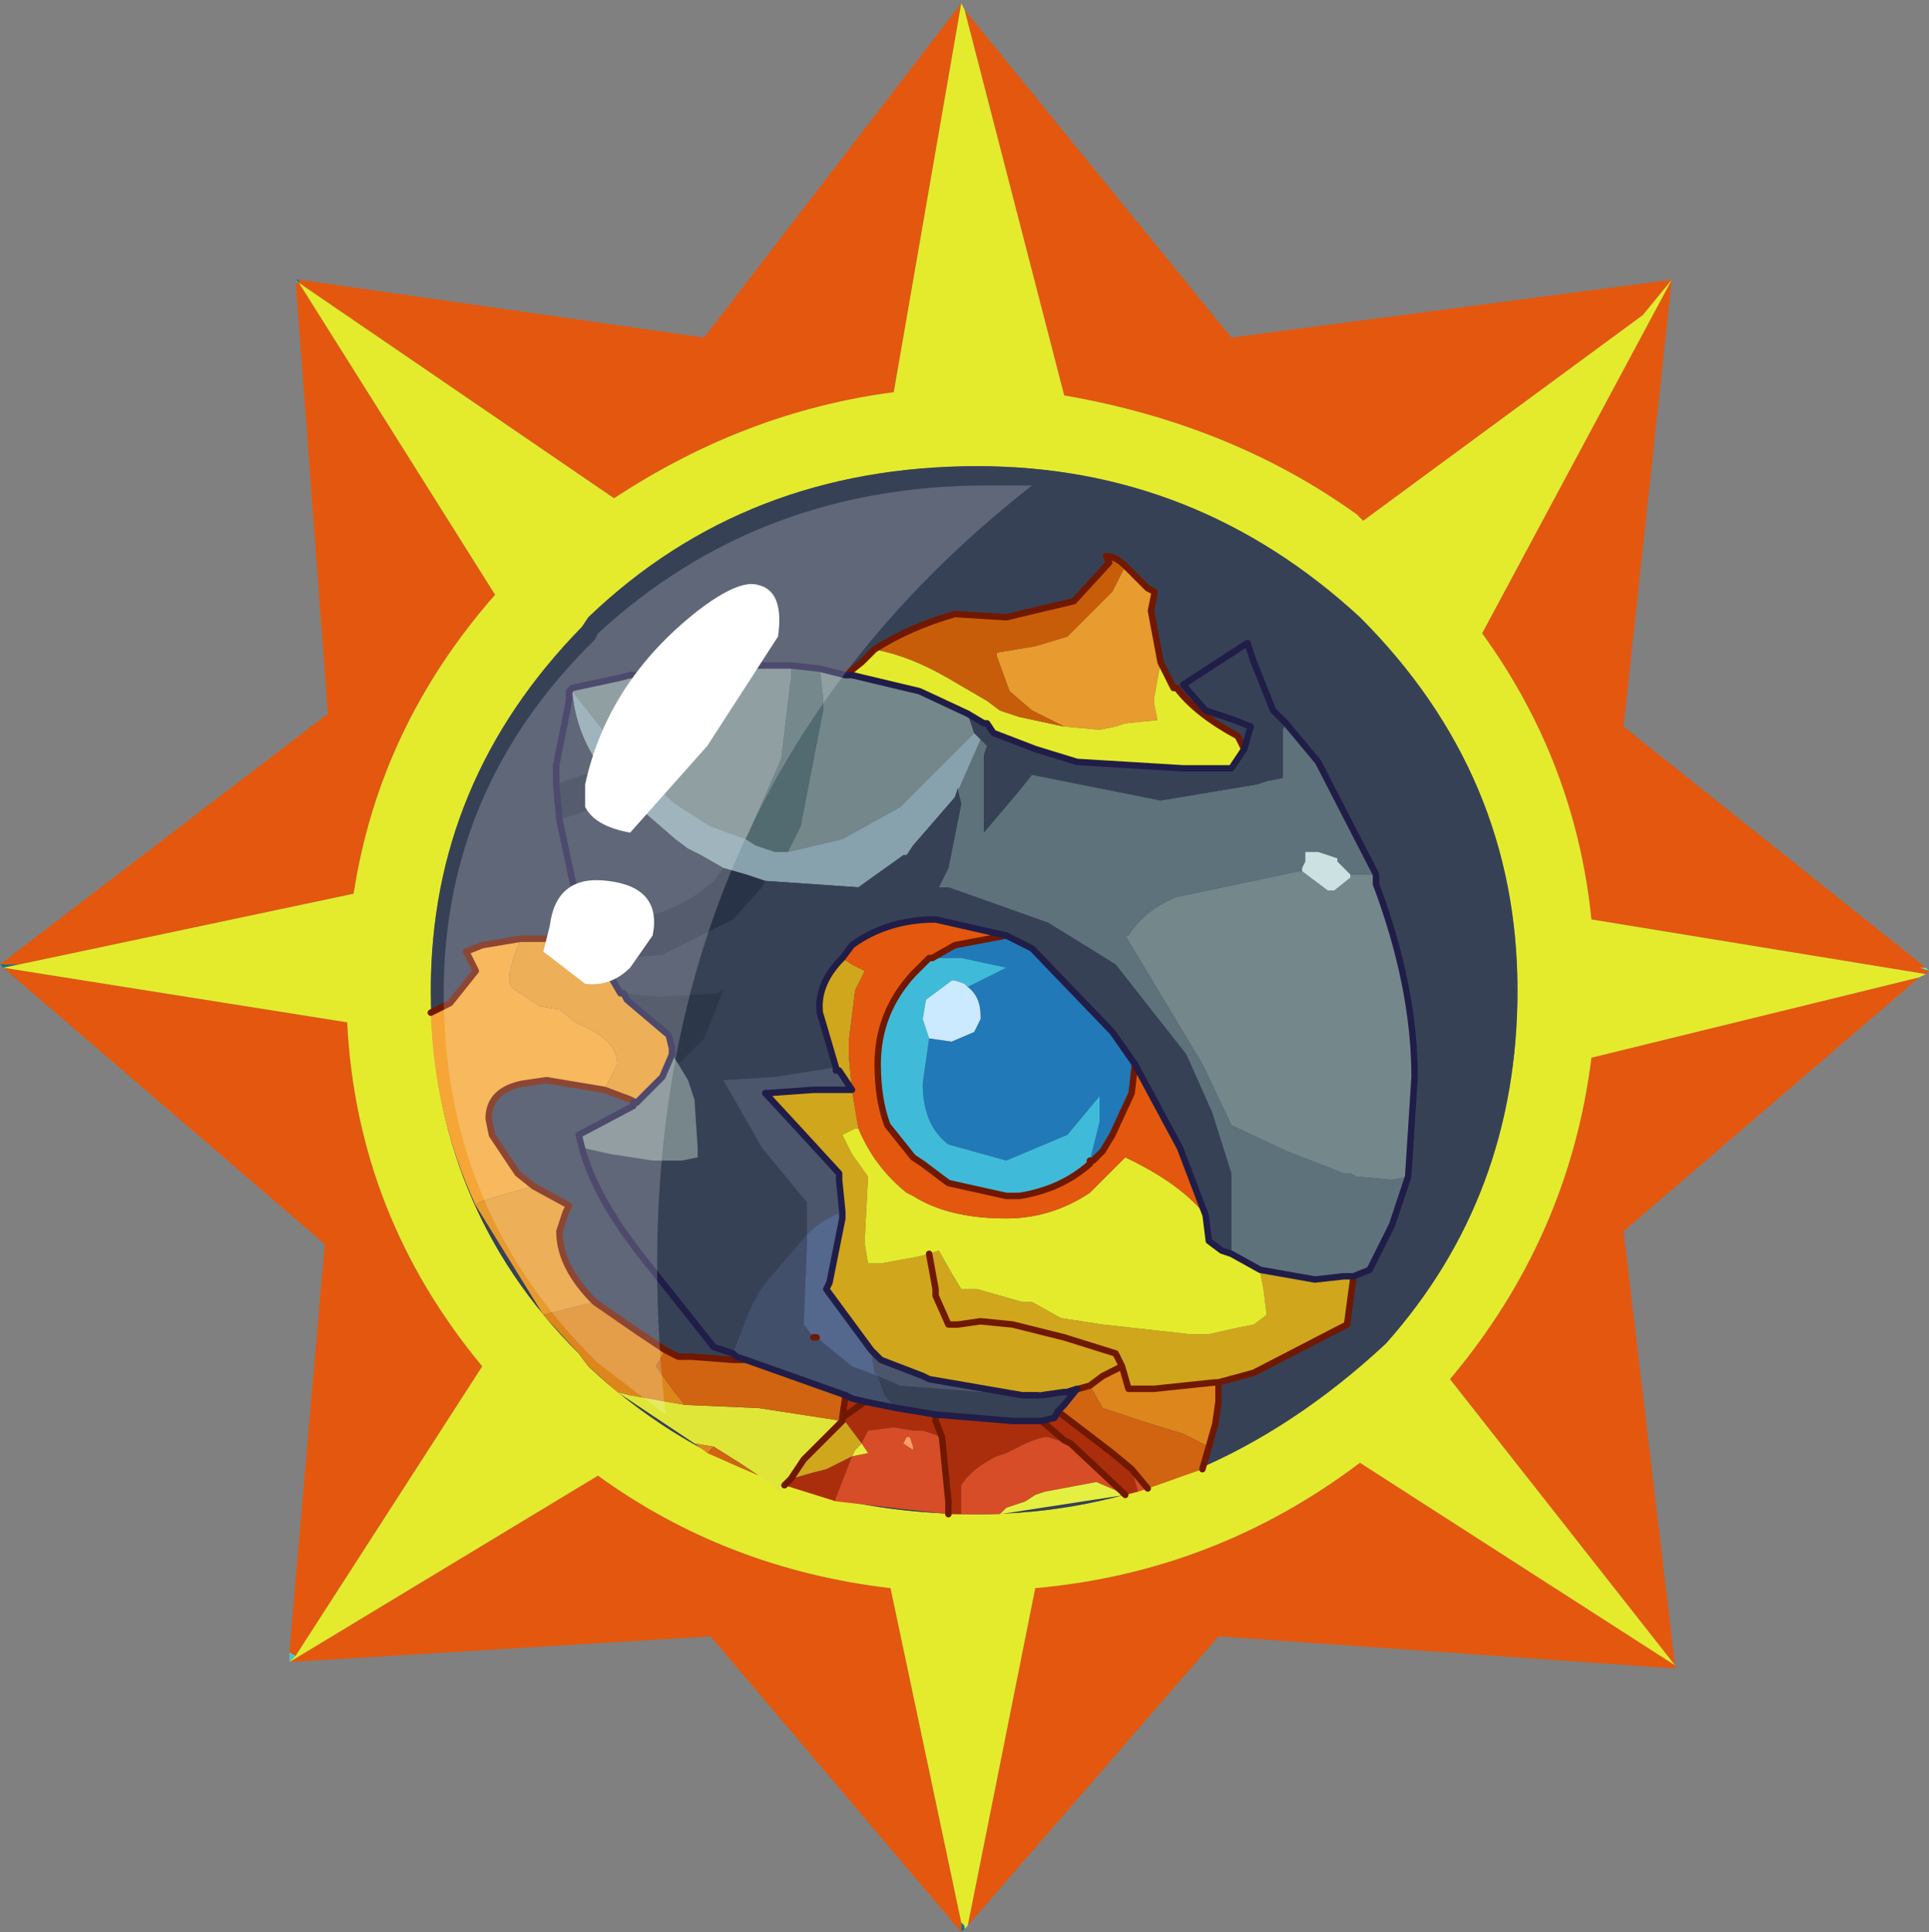 <?xml version="1.0" encoding="UTF-8" standalone="no"?>
<svg xmlns:ffdec="https://www.free-decompiler.com/flash" xmlns:xlink="http://www.w3.org/1999/xlink" ffdec:objectType="frame" height="30.05px" width="30.0px" xmlns="http://www.w3.org/2000/svg">
  <rect width="100%" height="100%" fill="#808080" stroke="none"/>
  <g transform="matrix(1.0, 0.0, 0.0, 1.0, 0.0, 0.0)">
    <use ffdec:characterId="1" height="30.0" transform="matrix(1.0, 0.0, 0.0, 1.0, 0.0, 0.0)" width="30.0" xlink:href="#shape0"/>
    <use ffdec:characterId="3" height="30.0" transform="matrix(1.0, 0.0, 0.0, 1.0, 0.0, 0.05)" width="30.0" xlink:href="#sprite0"/>
  </g>
  <defs>
    <g id="shape0" transform="matrix(1.0, 0.0, 0.0, 1.0, 0.0, 0.0)">
      <path d="M0.0 0.0 L30.0 0.0 30.0 30.0 0.0 30.0 0.0 0.0" fill="#33cc66" fill-opacity="0.0" fill-rule="evenodd" stroke="none"/>
    </g>
    <g id="sprite0" transform="matrix(1.0, 0.0, 0.0, 1.0, 0.0, 0.0)">
      <use ffdec:characterId="2" height="30.0" transform="matrix(1.0, 0.0, 0.0, 1.0, 0.0, 0.0)" width="30.0" xlink:href="#shape1"/>
    </g>
    <g id="shape1" transform="matrix(1.0, 0.0, 0.0, 1.0, 0.0, 0.0)">
      <path d="M4.6 25.7 L4.5 25.8 4.5 25.65 4.6 25.7" fill="#4dc4c2" fill-rule="evenodd" stroke="none"/>
      <path d="M30.0 15.05 L29.85 15.0 29.95 15.0 30.0 15.05" fill="url(#gradient0)" fill-rule="evenodd" stroke="none"/>
      <path d="M4.6 4.3 L4.65 4.3 4.65 4.35 4.6 4.3" fill="url(#gradient1)" fill-rule="evenodd" stroke="none"/>
      <path d="M4.6 4.3 L4.65 4.35 4.6 4.35 4.6 4.3" fill="url(#gradient2)" fill-rule="evenodd" stroke="none"/>
      <path d="M0.3 14.95 L0.05 15.0 0.0 14.95 0.3 14.95" fill="url(#gradient3)" fill-rule="evenodd" stroke="none"/>
      <path d="M14.95 29.85 L15.0 29.9 15.0 29.95 14.95 30.0 14.95 29.85" fill="url(#gradient4)" fill-rule="evenodd" stroke="none"/>
      <path d="M29.95 15.1 L24.75 14.25 Q24.5 11.8 23.05 9.8 L26.0 4.3 25.55 4.85 21.2 8.05 21.1 7.95 Q19.15 6.55 16.55 6.1 L15.0 0.1 19.15 5.2 26.0 4.3 25.25 11.25 29.95 15.0 29.85 15.0 30.0 15.05 29.95 15.1 M14.95 0.0 L13.9 6.05 Q11.6 6.35 9.55 7.7 L4.65 4.35 7.7 9.2 Q5.9 11.25 5.5 13.85 L0.3 14.95 0.0 14.95 5.1 11.05 4.6 4.35 4.65 4.35 4.65 4.3 10.95 5.2 14.95 0.0 M0.05 15.0 L5.4 15.85 Q5.55 18.85 7.5 21.2 L4.6 25.7 4.5 25.65 5.05 19.3 0.05 15.0 M4.5 25.8 L9.3 22.9 Q11.3 24.35 13.85 24.65 L14.95 29.85 14.95 30.0 11.05 25.4 4.5 25.8 M15.05 29.9 L16.1 24.65 Q18.9 24.4 21.15 22.7 L26.05 25.85 22.55 21.4 Q24.4 19.2 24.75 16.4 L29.85 15.15 25.25 19.1 26.05 25.85 26.05 25.9 18.95 25.4 15.05 29.9" fill="#e3580e" fill-rule="evenodd" stroke="none"/>
      <path d="M15.0 0.1 L16.55 6.1 Q19.15 6.55 21.1 7.95 L21.2 8.05 25.55 4.85 26.0 4.3 23.05 9.8 Q24.5 11.8 24.75 14.25 L29.95 15.1 29.85 15.15 24.75 16.4 Q24.4 19.2 22.55 21.4 L26.05 25.85 21.15 22.7 Q18.9 24.4 16.1 24.65 L15.05 29.9 15.0 29.95 15.0 29.9 14.95 29.85 13.85 24.65 Q11.3 24.35 9.3 22.9 L4.5 25.8 4.6 25.7 7.5 21.2 Q5.55 18.85 5.4 15.85 L0.05 15.0 0.3 14.95 5.5 13.85 Q5.9 11.25 7.7 9.2 L4.65 4.35 9.55 7.7 Q11.6 6.35 13.9 6.05 L14.95 0.0 15.0 0.1 M23.6 15.35 Q23.6 12.0 21.15 9.55 18.6 7.2 15.2 7.2 11.6 7.2 9.15 9.55 L9.05 9.7 Q6.7 12.1 6.7 15.35 6.7 18.7 9.0 21.0 L9.15 21.2 Q11.6 23.5 15.2 23.5 18.7 23.5 21.55 20.85 23.6 18.55 23.6 15.35" fill="#e4eb2c" fill-rule="evenodd" stroke="none"/>
      <path d="M23.6 15.35 Q23.6 18.55 21.55 20.85 18.7 23.5 15.2 23.5 11.6 23.5 9.15 21.2 L9.0 21.0 Q6.7 18.7 6.7 15.35 6.7 12.1 9.05 9.7 L9.15 9.55 Q11.6 7.2 15.2 7.2 18.6 7.2 21.15 9.55 23.6 12.0 23.6 15.35" fill="#374156" fill-rule="evenodd" stroke="none"/>
      <path d="M8.45 20.4 L7.4 18.7 7.45 18.65 7.75 18.55 8.3 18.4 8.85 18.7 8.8 18.8 8.7 19.1 Q8.7 19.65 9.25 20.2 L8.45 20.4 M8.1 14.55 L8.55 14.55 9.2 14.6 9.2 14.65 9.3 14.8 9.65 15.4 9.7 15.4 9.75 15.5 10.4 16.05 10.45 16.25 10.45 16.35 10.3 16.7 9.9 17.1 9.8 17.05 9.4 16.9 9.45 16.8 9.6 16.5 Q9.6 16.2 9.25 16.0 L8.95 15.85 8.7 15.65 8.4 15.6 7.95 15.3 Q7.85 15.15 8.1 14.55 M17.5 8.75 L17.85 9.1 17.95 9.15 17.95 9.2 17.9 9.45 18.05 10.25 17.95 10.8 17.95 10.9 18.0 11.15 17.5 11.2 17.35 11.25 17.1 11.3 16.55 11.25 16.05 11.0 15.7 10.7 15.5 10.15 15.5 10.1 16.1 10.0 16.6 9.85 17.3 9.15 17.5 8.75" fill="#e89b2e" fill-rule="evenodd" stroke="none"/>
      <path d="M7.4 18.7 Q6.75 17.3 6.7 15.7 L7.0 15.55 7.4 15.05 7.3 14.85 7.25 14.75 7.5 14.65 8.1 14.55 Q7.85 15.15 7.95 15.3 L8.4 15.6 8.7 15.65 8.95 15.85 9.25 16.0 Q9.6 16.2 9.6 16.5 L9.45 16.8 9.4 16.9 8.5 16.75 8.15 16.8 Q7.6 16.9 7.6 17.35 L7.65 17.6 8.05 18.2 8.3 18.4 7.75 18.55 7.45 18.65 7.4 18.7" fill="#f5a636" fill-rule="evenodd" stroke="none"/>
      <path d="M12.2 23.05 L12.15 23.15 11.8 22.9 11.5 22.7 11.1 22.45 10.8 22.4 9.6 21.6 9.8 21.65 10.65 21.8 11.8 21.85 13.1 22.05 12.5 22.65 12.3 22.95 12.2 23.05" fill="#dfe638" fill-rule="evenodd" stroke="none"/>
      <path d="M18.95 21.45 L18.95 21.75 18.9 22.1 18.8 22.45 18.4 22.25 17.75 22.05 17.15 21.85 16.95 21.5 17.15 21.35 17.45 21.2 17.55 21.55 17.95 21.55 18.9 21.45 18.95 21.45 M11.0 22.55 L10.8 22.4 11.1 22.45 11.0 22.55 M9.6 21.6 L9.15 21.2 9.0 21.0 8.45 20.4 9.25 20.2 9.9 20.65 10.35 20.95 10.2 21.2 10.45 21.55 10.65 21.8 9.8 21.65 9.6 21.6" fill="#dd861c" fill-rule="evenodd" stroke="none"/>
      <path d="M18.8 22.45 L18.7 22.8 17.85 23.1 17.6 22.8 17.3 22.55 16.45 21.9 16.55 21.8 16.75 21.55 16.6 21.6 16.95 21.5 17.15 21.85 17.75 22.05 18.4 22.25 18.8 22.45 M11.8 22.9 L11.0 22.55 11.1 22.45 11.5 22.7 11.8 22.9 M10.35 20.95 L10.55 21.05 10.75 21.05 11.4 21.1 11.6 21.1 13.15 21.65 13.1 22.0 13.1 22.05 11.8 21.85 10.65 21.8 10.45 21.55 10.2 21.2 10.35 20.95" fill="#d06411" fill-rule="evenodd" stroke="none"/>
      <path d="M17.7 23.15 L17.5 23.2 17.45 23.15 16.65 22.4 16.45 22.35 16.3 22.3 Q16.15 22.3 15.85 22.45 L15.65 22.55 15.5 22.6 Q15.1 22.8 14.95 23.05 L14.95 23.5 14.75 23.5 14.75 23.3 14.65 22.3 14.35 22.2 14.2 22.2 13.9 22.15 13.5 22.2 13.4 22.4 13.25 22.2 13.1 22.0 13.15 21.65 13.25 21.7 13.45 21.75 13.1 22.0 13.45 21.75 13.95 21.85 14.55 21.95 15.75 22.05 16.2 22.05 16.4 22.0 16.45 21.9 17.3 22.55 17.6 22.8 17.7 23.15 M13.0 23.3 L12.2 23.05 12.3 22.95 12.65 22.85 12.85 22.8 12.95 22.75 13.25 22.6 13.0 23.25 13.0 23.3 M14.65 22.3 L14.55 22.05 14.55 21.95 14.55 22.05 14.65 22.3 M16.2 22.05 L16.55 22.35 16.65 22.4 16.55 22.35 16.2 22.05" fill="#aa2e0c" fill-rule="evenodd" stroke="none"/>
      <path d="M17.85 23.1 L17.7 23.15 17.6 22.8 17.85 23.1 M15.55 23.5 L15.2 23.5 14.95 23.5 14.95 23.05 Q15.1 22.8 15.5 22.6 L15.65 22.55 15.85 22.45 Q16.15 22.3 16.3 22.3 L16.45 22.35 16.65 22.4 17.45 23.15 17.4 23.15 17.05 23.0 16.25 23.15 16.1 23.2 15.95 23.3 15.65 23.4 15.55 23.5 M14.75 23.5 L13.0 23.3 13.0 23.25 13.25 22.6 13.5 22.55 13.4 22.4 13.5 22.2 13.9 22.15 14.2 22.2 14.35 22.2 14.65 22.3 14.75 23.3 14.75 23.5 M14.05 22.4 L14.2 22.5 14.2 22.45 14.15 22.3 14.1 22.3 14.05 22.4" fill="#d74d27" fill-rule="evenodd" stroke="none"/>
      <path d="M17.5 23.2 L15.55 23.5 15.65 23.4 15.95 23.3 16.1 23.2 16.25 23.15 17.05 23.0 17.4 23.15 17.45 23.15 17.5 23.2 M13.4 22.4 L13.5 22.55 13.25 22.6 13.3 22.5 13.4 22.4" fill="#e5ef41" fill-rule="evenodd" stroke="none"/>
      <path d="M19.6 19.7 L20.45 19.85 20.9 19.8 21.0 19.8 21.05 19.8 20.95 20.55 19.5 21.3 18.95 21.45 18.9 21.45 17.95 21.55 17.55 21.55 17.45 21.2 17.15 21.35 16.95 21.5 16.6 21.6 16.55 21.6 16.2 21.65 16.15 21.65 16.05 21.65 15.9 21.65 14.45 21.4 14.35 21.35 13.7 21.1 13.55 20.95 12.85 20.0 12.9 19.9 13.1 18.9 13.1 18.8 13.05 18.3 13.05 18.2 12.5 17.6 11.9 16.95 11.95 16.95 12.65 16.9 13.25 16.9 13.35 17.5 13.3 17.5 13.1 17.6 13.25 17.9 13.5 18.25 13.45 19.2 13.45 19.3 13.5 19.6 13.7 19.6 14.25 19.5 14.45 19.45 14.6 19.4 14.8 19.75 14.95 20.0 15.0 20.0 15.2 20.0 15.9 20.2 16.05 20.2 16.5 20.45 17.15 20.55 18.5 20.7 18.8 20.7 19.25 20.6 19.5 20.55 19.7 20.4 19.65 20.0 19.6 19.75 19.6 19.7 M13.1 14.85 L13.25 14.95 13.45 15.05 13.3 15.35 13.2 16.15 13.2 16.35 13.25 16.9 13.05 16.6 13.0 16.6 13.0 16.55 12.75 15.7 Q12.7 15.25 13.1 14.85 M14.45 19.45 L14.55 20.0 14.55 20.1 14.75 20.55 14.9 20.55 15.25 20.5 15.75 20.55 16.55 20.75 17.35 21.0 17.4 21.1 17.45 21.2 17.4 21.1 17.35 21.0 16.55 20.75 15.75 20.55 15.25 20.5 14.9 20.55 14.75 20.55 14.55 20.1 14.55 20.0 14.45 19.45 M12.3 22.95 L12.5 22.65 13.1 22.05 13.1 22.0 13.25 22.2 13.4 22.4 13.3 22.5 13.25 22.6 12.95 22.75 12.85 22.8 12.65 22.85 12.3 22.95" fill="#d0a61c" fill-rule="evenodd" stroke="none"/>
      <path d="M19.15 19.45 L19.6 19.7 19.6 19.75 19.65 20.0 19.7 20.4 19.5 20.55 19.25 20.6 18.8 20.7 18.5 20.7 17.15 20.55 16.5 20.45 16.05 20.2 15.9 20.2 15.2 20.0 15.0 20.0 14.95 20.0 14.8 19.75 14.6 19.4 14.45 19.45 14.25 19.5 13.7 19.6 13.5 19.6 13.45 19.3 13.45 19.2 13.5 18.25 13.25 17.9 13.1 17.6 13.3 17.5 13.35 17.5 Q13.6 18.1 14.1 18.5 L14.2 18.55 Q14.75 18.9 15.65 18.9 16.35 18.9 16.95 18.5 L17.5 17.95 Q18.35 18.35 18.75 18.85 L18.8 19.25 19.0 19.4 19.15 19.45 M13.15 10.45 L13.4 10.25 13.6 10.05 Q14.15 10.15 14.75 10.5 L15.35 10.85 15.55 11.0 15.85 11.1 16.55 11.25 17.1 11.3 17.35 11.25 17.5 11.2 18.0 11.15 17.95 10.9 17.95 10.8 18.05 10.25 18.25 10.65 18.3 10.65 Q18.6 11.05 19.25 11.4 L19.35 11.6 19.15 11.9 18.8 11.9 18.4 11.9 16.75 11.8 16.1 11.6 15.45 11.35 15.35 11.2 15.3 11.2 15.05 11.05 14.3 10.7 13.25 10.45 13.15 10.45" fill="#e4eb2c" fill-rule="evenodd" stroke="none"/>
      <path d="M15.65 14.5 L14.85 14.65 14.5 14.85 14.45 14.85 14.2 15.1 Q13.65 15.7 13.65 16.5 13.65 17.05 13.8 17.45 L14.2 17.95 14.35 18.05 14.75 18.35 15.65 18.55 15.85 18.55 Q16.5 18.45 16.95 18.05 L16.95 18.0 17.0 18.0 17.05 17.95 17.15 17.85 17.3 17.6 17.6 16.95 17.65 16.5 18.35 17.8 18.75 18.85 Q18.35 18.35 17.5 17.95 L16.95 18.5 Q16.35 18.9 15.65 18.9 14.75 18.9 14.2 18.55 L14.1 18.5 Q13.6 18.1 13.35 17.5 L13.25 16.9 13.2 16.35 13.2 16.15 13.3 15.35 13.45 15.05 13.25 14.95 13.1 14.85 13.25 14.65 Q13.8 14.25 14.55 14.25 L15.65 14.5" fill="#e3580e" fill-rule="evenodd" stroke="none"/>
      <path d="M13.6 10.05 Q14.15 9.7 14.85 9.5 L15.65 9.55 16.7 9.3 17.25 8.7 17.2 8.6 Q17.35 8.6 17.5 8.75 L17.3 9.15 16.6 9.85 16.1 10.0 15.5 10.1 15.5 10.15 15.7 10.7 16.05 11.0 16.55 11.25 15.85 11.1 15.55 11.0 15.35 10.85 14.75 10.5 Q14.15 10.15 13.6 10.05" fill="#c85d09" fill-rule="evenodd" stroke="none"/>
      <path d="M15.65 14.5 L16.05 14.7 17.3 16.0 17.65 16.5 17.6 16.95 17.3 17.6 17.15 17.85 17.05 17.95 17.0 18.0 16.95 18.0 17.1 17.4 17.1 17.0 16.6 17.6 15.65 18.0 14.75 17.75 Q14.35 17.45 14.35 16.8 L14.45 16.1 14.8 16.15 15.15 16.0 15.25 15.8 15.25 15.75 Q15.25 15.45 15.05 15.3 L15.65 15.0 14.95 14.85 14.7 14.85 14.5 14.85 14.85 14.65 15.65 14.5" fill="#2179b8" fill-rule="evenodd" stroke="none"/>
      <path d="M14.5 14.85 L14.7 14.85 14.95 14.85 15.65 15.0 15.05 15.3 15.0 15.25 14.85 15.2 14.8 15.2 14.4 15.5 14.35 15.8 14.45 16.1 14.35 16.8 Q14.35 17.45 14.75 17.75 L15.65 18.0 16.6 17.6 17.1 17.0 17.1 17.4 16.95 18.0 16.95 18.05 Q16.5 18.45 15.85 18.55 L15.65 18.55 14.75 18.35 14.35 18.05 14.2 17.95 13.8 17.45 Q13.65 17.05 13.65 16.5 13.65 15.7 14.2 15.1 L14.45 14.85 14.5 14.85" fill="#3fbbd9" fill-rule="evenodd" stroke="none"/>
      <path d="M15.05 15.3 Q15.25 15.45 15.25 15.75 L15.25 15.8 15.15 16.0 14.8 16.15 14.45 16.1 14.35 15.8 14.4 15.5 14.8 15.2 14.85 15.2 15.0 15.25 15.05 15.3" fill="#cbe9ff" fill-rule="evenodd" stroke="none"/>
      <path d="M14.05 22.4 L14.1 22.3 14.15 22.3 14.2 22.45 14.2 22.5 14.05 22.4" fill="#ff9e62" fill-rule="evenodd" stroke="none"/>
      <path d="M20.25 13.5 L20.65 13.8 20.75 13.8 21.0 13.6 21.0 13.55 21.4 13.55 21.4 13.7 Q22.0 15.3 22.0 16.7 L21.9 18.25 21.65 18.3 21.1 18.25 21.0 18.2 20.9 18.2 20.0 17.85 19.15 17.45 18.7 16.5 17.5 14.5 17.55 14.5 Q17.8 14.1 18.3 13.9 L20.2 13.5 20.25 13.5 M8.9 10.65 L9.6 10.5 9.8 10.45 10.15 10.45 10.2 10.6 9.95 11.25 9.75 11.55 9.65 11.65 8.9 10.7 8.9 10.65 M10.6 10.35 L11.75 10.3 12.3 10.3 12.3 10.5 12.15 11.75 11.65 12.9 11.6 13.0 11.05 12.8 10.5 12.45 10.05 12.05 10.2 11.8 10.3 11.65 10.6 10.45 10.6 10.35 M12.75 10.35 L13.15 10.45 13.25 10.45 14.3 10.7 15.05 11.05 15.15 11.35 14.0 12.5 13.1 13.0 12.25 13.2 12.45 12.8 12.8 11.0 12.8 10.95 12.8 10.8 12.75 10.35" fill="#74878b" fill-rule="evenodd" stroke="none"/>
      <path d="M21.0 13.55 L20.8 13.35 20.8 13.3 20.5 13.2 20.3 13.2 20.3 13.35 20.25 13.45 20.25 13.5 20.2 13.5 18.3 13.9 Q17.8 14.1 17.55 14.5 L17.5 14.5 18.7 16.5 19.15 17.45 20.0 17.85 20.9 18.2 21.0 18.2 21.1 18.25 21.65 18.3 21.9 18.25 21.65 19.0 21.55 19.2 21.3 19.7 21.05 19.8 21.0 19.8 20.9 19.8 20.45 19.85 19.6 19.7 19.15 19.45 19.15 19.3 19.15 18.65 19.15 18.2 18.85 17.25 18.45 16.35 17.35 14.95 16.3 14.3 14.75 13.75 14.6 13.75 14.75 13.45 14.95 12.45 14.9 12.25 15.25 11.45 15.3 11.5 15.35 11.55 15.3 11.7 15.3 12.4 15.3 12.9 15.85 12.25 16.05 12.0 18.05 12.4 19.55 12.15 19.7 12.1 19.95 12.05 19.95 11.85 19.95 11.8 19.95 11.3 20.0 11.2 20.5 11.8 21.4 13.55 21.0 13.55" fill="#5e727b" fill-rule="evenodd" stroke="none"/>
      <path d="M20.25 13.5 L20.25 13.45 20.3 13.35 20.3 13.2 20.5 13.2 20.8 13.3 20.8 13.35 21.0 13.55 21.0 13.6 20.75 13.8 20.65 13.8 20.25 13.5" fill="#cce2e2" fill-rule="evenodd" stroke="none"/>
      <path d="M10.15 10.45 L10.6 10.35 10.6 10.45 10.3 11.65 10.2 11.8 10.05 12.05 9.65 11.65 9.75 11.55 9.95 11.25 10.2 10.6 10.15 10.45 M12.3 10.3 L12.75 10.35 12.8 10.8 12.8 10.95 12.8 11.0 12.45 12.8 12.25 13.2 12.05 13.2 11.75 13.1 11.6 13.0 11.65 12.9 12.15 11.75 12.3 10.5 12.3 10.3" fill="#526b70" fill-rule="evenodd" stroke="none"/>
      <path d="M15.25 11.45 L14.9 12.25 14.9 12.2 14.85 12.35 14.2 13.1 14.1 13.25 14.05 13.25 13.35 13.75 11.9 13.65 11.6 13.55 11.25 13.45 10.9 13.25 10.7 13.15 10.5 13.0 9.75 12.35 9.35 11.9 Q8.95 11.35 8.9 10.7 L9.65 11.65 10.05 12.05 10.5 12.45 11.05 12.8 11.6 13.0 11.75 13.1 12.05 13.2 12.25 13.2 13.1 13.0 14.0 12.5 15.15 11.35 15.25 11.45" fill="#87a1ad" fill-rule="evenodd" stroke="none"/>
      <path d="M20.0 11.2 L19.95 11.3 19.95 11.8 19.95 11.85 19.95 12.05 19.7 12.1 19.55 12.15 18.05 12.4 16.05 12.0 15.85 12.25 15.3 12.9 15.3 12.4 15.3 11.7 15.35 11.55 15.3 11.5 15.25 11.45 15.15 11.35 15.05 11.05 15.3 11.2 15.35 11.2 15.45 11.35 16.1 11.6 16.75 11.8 18.4 11.9 18.8 11.9 19.15 11.9 19.35 11.6 19.45 11.25 19.2 11.15 18.75 11.0 18.4 10.6 19.4 9.95 19.5 10.25 19.8 11.0 20.0 11.2 M14.9 12.25 L14.95 12.45 14.75 13.45 14.6 13.75 14.75 13.75 16.3 14.3 17.35 14.95 18.45 16.35 18.85 17.25 19.15 18.2 19.15 18.65 19.15 19.3 19.15 19.45 19.0 19.4 18.8 19.25 18.75 18.85 18.35 17.8 17.65 16.5 17.3 16.0 16.05 14.7 15.65 14.5 14.55 14.25 Q13.8 14.25 13.25 14.65 L13.1 14.85 Q12.7 15.25 12.75 15.7 L13.0 16.55 12.05 16.7 11.25 16.75 11.85 17.8 12.55 18.65 12.55 19.15 11.95 19.85 11.8 20.05 11.65 20.35 11.4 21.0 11.1 20.9 9.95 19.45 Q9.25 18.55 9.05 17.8 L9.5 17.9 10.15 18.0 10.3 18.0 10.6 18.0 10.85 17.95 10.85 17.8 10.8 17.05 10.7 16.75 10.55 16.5 10.95 16.1 11.25 15.35 11.15 15.4 10.25 15.45 9.7 15.4 9.65 15.4 9.3 14.8 9.75 14.85 10.3 14.8 11.4 14.25 11.85 13.75 11.9 13.65 13.35 13.75 14.05 13.25 14.1 13.25 14.2 13.1 14.85 12.35 14.9 12.2 14.9 12.25 M9.0 14.1 L8.7 12.7 9.75 12.35 10.5 13.0 10.7 13.15 10.9 13.25 11.25 13.45 11.1 13.65 Q10.55 14.15 9.8 14.25 L9.6 14.25 9.0 14.1 M8.65 12.15 L8.65 11.85 8.85 10.85 8.85 10.7 8.9 10.65 8.9 10.7 Q8.95 11.35 9.35 11.9 L8.65 12.15 M15.9 21.65 L16.05 21.65 16.15 21.65 16.2 21.65 16.55 21.6 16.6 21.6 16.75 21.55 16.55 21.8 16.45 21.9 16.4 22.0 16.2 22.05 15.75 22.05 14.55 21.95 13.95 21.85 13.75 21.65 13.65 21.35 14.0 21.5 15.9 21.65" fill="#374156" fill-rule="evenodd" stroke="none"/>
      <path d="M9.2 14.6 L9.0 14.1 9.6 14.25 9.8 14.25 Q10.55 14.15 11.1 13.65 L11.25 13.45 11.6 13.55 11.9 13.65 11.85 13.75 11.4 14.25 10.3 14.8 9.75 14.85 9.3 14.8 9.2 14.65 9.2 14.6 M8.7 12.7 L8.65 12.15 9.35 11.9 9.75 12.35 8.7 12.7" fill="#293348" fill-rule="evenodd" stroke="none"/>
      <path d="M10.45 16.35 L10.45 16.25 10.4 16.05 9.75 15.5 9.7 15.4 10.25 15.45 11.15 15.4 11.25 15.35 10.95 16.1 10.55 16.5 10.45 16.35" fill="#2d374a" fill-rule="evenodd" stroke="none"/>
      <path d="M9.9 17.1 L10.3 16.7 10.45 16.35 10.55 16.5 10.7 16.75 10.8 17.05 10.85 17.8 10.85 17.95 10.6 18.0 10.3 18.0 10.15 18.0 9.5 17.9 9.05 17.8 9.0 17.6 9.85 17.15 9.85 17.1 9.9 17.1" fill="#77868b" fill-rule="evenodd" stroke="none"/>
      <path d="M13.25 16.9 L12.65 16.9 11.95 16.95 11.9 16.95 12.5 17.6 13.05 18.2 13.05 18.3 13.1 18.8 Q12.8 18.9 12.55 19.15 L12.55 18.65 11.85 17.8 11.25 16.75 12.05 16.7 13.0 16.55 13.0 16.6 13.05 16.6 13.25 16.9 M13.55 20.95 L13.7 21.1 14.35 21.35 14.45 21.4 15.9 21.65 14.0 21.5 13.65 21.35 13.6 21.3 13.55 20.95" fill="#4b566d" fill-rule="evenodd" stroke="none"/>
      <path d="M11.6 21.1 L11.45 21.05 11.4 21.0 11.65 20.35 11.8 20.05 11.95 19.85 12.55 19.15 12.55 19.3 12.5 20.55 12.65 20.75 12.7 20.75 13.25 21.2 13.65 21.35 13.75 21.65 13.95 21.85 13.45 21.75 13.25 21.7 13.15 21.65 11.6 21.1" fill="#414f6b" fill-rule="evenodd" stroke="none"/>
      <path d="M13.1 18.8 L13.1 18.9 12.9 19.9 12.85 20.0 13.55 20.95 13.6 21.3 13.65 21.35 13.25 21.2 12.7 20.75 12.65 20.75 12.5 20.55 12.55 19.3 12.55 19.15 Q12.8 18.9 13.1 18.8" fill="#54678c" fill-rule="evenodd" stroke="none"/>
      <path d="M21.05 19.8 L20.95 20.55 19.5 21.3 18.95 21.45 18.95 21.75 18.9 22.1 18.8 22.45 18.7 22.8 M6.7 15.7 L7.0 15.55 7.4 15.05 7.3 14.85 7.25 14.75 7.5 14.65 8.1 14.55 8.55 14.55 9.2 14.6 M13.15 10.45 L13.4 10.25 13.6 10.05 Q14.15 9.7 14.85 9.5 L15.65 9.55 16.7 9.3 17.25 8.7 17.2 8.6 Q17.35 8.6 17.5 8.75 L17.85 9.1 17.95 9.15 17.95 9.2 17.9 9.45 18.05 10.25 18.25 10.65 18.3 10.65 Q18.6 11.05 19.25 11.4 L19.35 11.6 M9.4 16.9 L9.8 17.05 9.9 17.1 M9.4 16.9 L8.5 16.75 8.15 16.8 Q7.6 16.9 7.6 17.35 L7.65 17.6 8.05 18.2 8.3 18.4 8.85 18.7 8.8 18.8 8.7 19.1 Q8.7 19.65 9.25 20.2 L9.9 20.65 10.35 20.95 10.55 21.05 10.75 21.05 11.4 21.1 11.6 21.1 M15.65 14.5 L14.85 14.65 14.5 14.85 14.45 14.85 14.2 15.1 Q13.65 15.7 13.65 16.5 13.65 17.05 13.8 17.45 L14.2 17.95 14.35 18.05 14.75 18.35 15.65 18.55 15.85 18.55 Q16.5 18.45 16.95 18.05 L16.95 18.0 17.0 18.0 17.05 17.95 17.15 17.85 17.3 17.6 17.6 16.95 17.65 16.5 M16.6 21.6 L16.95 21.5 17.15 21.35 17.45 21.2 17.4 21.1 17.35 21.0 16.55 20.75 15.75 20.55 15.25 20.5 14.9 20.55 14.75 20.55 14.55 20.1 14.55 20.0 14.45 19.45 M12.65 20.75 L12.7 20.75 M12.2 23.05 L12.3 22.95 12.5 22.65 13.1 22.05 13.1 22.0 13.15 21.65 M14.55 21.95 L14.55 22.05 14.65 22.3 14.75 23.3 14.75 23.5 M13.1 22.0 L13.45 21.75 M16.65 22.4 L16.55 22.35 16.2 22.05 M18.95 21.45 L18.9 21.45 17.95 21.55 17.55 21.55 17.45 21.2 M17.6 22.8 L17.3 22.55 16.45 21.9 M17.45 23.15 L17.5 23.2 M16.65 22.4 L17.45 23.15 M17.6 22.8 L17.85 23.1" fill="none" stroke="#701800" stroke-linecap="round" stroke-linejoin="round" stroke-width="0.1"/>
      <path d="M21.4 13.55 L20.5 11.8 20.0 11.2 19.8 11.0 19.5 10.25 19.4 9.95 18.4 10.6 18.75 11.0 19.2 11.15 19.45 11.25 19.35 11.6 19.15 11.9 18.8 11.9 18.4 11.9 16.75 11.8 16.1 11.6 15.45 11.35 15.35 11.2 15.3 11.2 15.05 11.05 14.3 10.7 13.25 10.45 13.15 10.45 12.75 10.35 12.3 10.3 11.75 10.3 10.6 10.35 10.15 10.45 9.8 10.45 9.6 10.5 8.9 10.65 8.85 10.7 8.85 10.85 8.65 11.85 8.65 12.15 8.7 12.7 9.0 14.1 9.2 14.6 9.2 14.65 9.3 14.8 9.65 15.4 9.7 15.4 9.75 15.5 10.4 16.05 10.45 16.25 10.45 16.35 10.3 16.7 9.9 17.1 9.85 17.1 9.85 17.15 9.0 17.6 9.05 17.8 Q9.25 18.55 9.95 19.45 L11.1 20.9 11.4 21.0 11.45 21.05 11.6 21.1 13.15 21.65 13.25 21.7 13.45 21.75 13.95 21.85 14.55 21.95 15.75 22.05 16.2 22.05 16.4 22.0 16.45 21.9 16.55 21.8 16.75 21.55 16.6 21.6 16.55 21.6 16.2 21.65 M19.15 19.45 L19.6 19.7 20.45 19.85 20.9 19.8 21.0 19.8 21.05 19.8 21.3 19.7 21.55 19.2 21.65 19.0 21.9 18.25 22.0 16.7 Q22.0 15.3 21.4 13.7 L21.4 13.55 M17.65 16.5 L17.3 16.0 16.05 14.7 15.65 14.5 14.55 14.25 Q13.8 14.25 13.25 14.65 L13.1 14.85 Q12.7 15.25 12.75 15.7 L13.0 16.55 13.0 16.6 13.05 16.6 13.25 16.9 12.65 16.9 11.95 16.95 11.9 16.95 12.5 17.6 13.05 18.2 13.05 18.3 13.1 18.8 13.1 18.9 12.9 19.9 12.85 20.0 13.55 20.95 13.7 21.1 14.35 21.35 14.45 21.4 15.9 21.65 16.05 21.65 16.15 21.65 M17.65 16.5 L18.35 17.8 18.75 18.85 18.8 19.25 19.0 19.4 19.15 19.45" fill="none" stroke="#201d48" stroke-linecap="round" stroke-linejoin="round" stroke-width="0.1"/>
      <path d="M15.35 7.5 L16.05 7.5 Q9.35 12.75 10.35 21.95 L9.3 21.15 9.15 21.0 Q6.9 18.7 6.9 15.4 6.9 12.2 9.25 9.9 L9.3 9.8 Q11.8 7.5 15.35 7.5" fill="#ffffff" fill-opacity="0.2" fill-rule="evenodd" stroke="none"/>
      <path d="M11.8 9.05 Q12.2 9.15 12.1 9.85 L11.0 11.55 9.8 12.9 Q9.25 12.8 9.1 12.5 L9.1 12.15 Q9.45 10.55 10.85 9.45 11.5 8.95 11.8 9.05 M9.8 15.0 Q9.5 15.3 9.1 15.25 L8.45 14.75 8.55 14.35 Q8.65 13.55 9.45 13.65 10.3 13.75 10.15 14.5 L9.8 15.0" fill="#ffffff" fill-rule="evenodd" stroke="none"/>
    </g>
    <linearGradient gradientTransform="matrix(0.005, 0.0, 0.0, 0.006, 25.8, 9.55)" gradientUnits="userSpaceOnUse" id="gradient0" spreadMethod="pad" x1="-819.2" x2="819.2">
      <stop offset="0.0" stop-color="#14737c"/>
      <stop offset="1.0" stop-color="#48f2e0"/>
    </linearGradient>
    <linearGradient gradientTransform="matrix(0.006, 0.0, 0.0, 0.005, 9.75, 4.15)" gradientUnits="userSpaceOnUse" id="gradient1" spreadMethod="pad" x1="-819.2" x2="819.2">
      <stop offset="0.0" stop-color="#14737c"/>
      <stop offset="1.0" stop-color="#48f2e0"/>
    </linearGradient>
    <linearGradient gradientTransform="matrix(0.005, 0.0, 0.0, 0.006, 4.25, 9.55)" gradientUnits="userSpaceOnUse" id="gradient2" spreadMethod="pad" x1="-819.2" x2="819.2">
      <stop offset="0.0" stop-color="#14737c"/>
      <stop offset="1.0" stop-color="#48f2e0"/>
    </linearGradient>
    <linearGradient gradientTransform="matrix(0.005, 0.0, 0.0, 0.006, 4.05, 20.25)" gradientUnits="userSpaceOnUse" id="gradient3" spreadMethod="pad" x1="-819.2" x2="819.2">
      <stop offset="0.0" stop-color="#14737c"/>
      <stop offset="1.0" stop-color="#48f2e0"/>
    </linearGradient>
    <linearGradient gradientTransform="matrix(0.007, 0.0, 0.0, 0.005, 20.45, 25.9)" gradientUnits="userSpaceOnUse" id="gradient4" spreadMethod="pad" x1="-819.2" x2="819.2">
      <stop offset="0.0" stop-color="#14737c"/>
      <stop offset="1.0" stop-color="#48f2e0"/>
    </linearGradient>
  </defs>
</svg>
